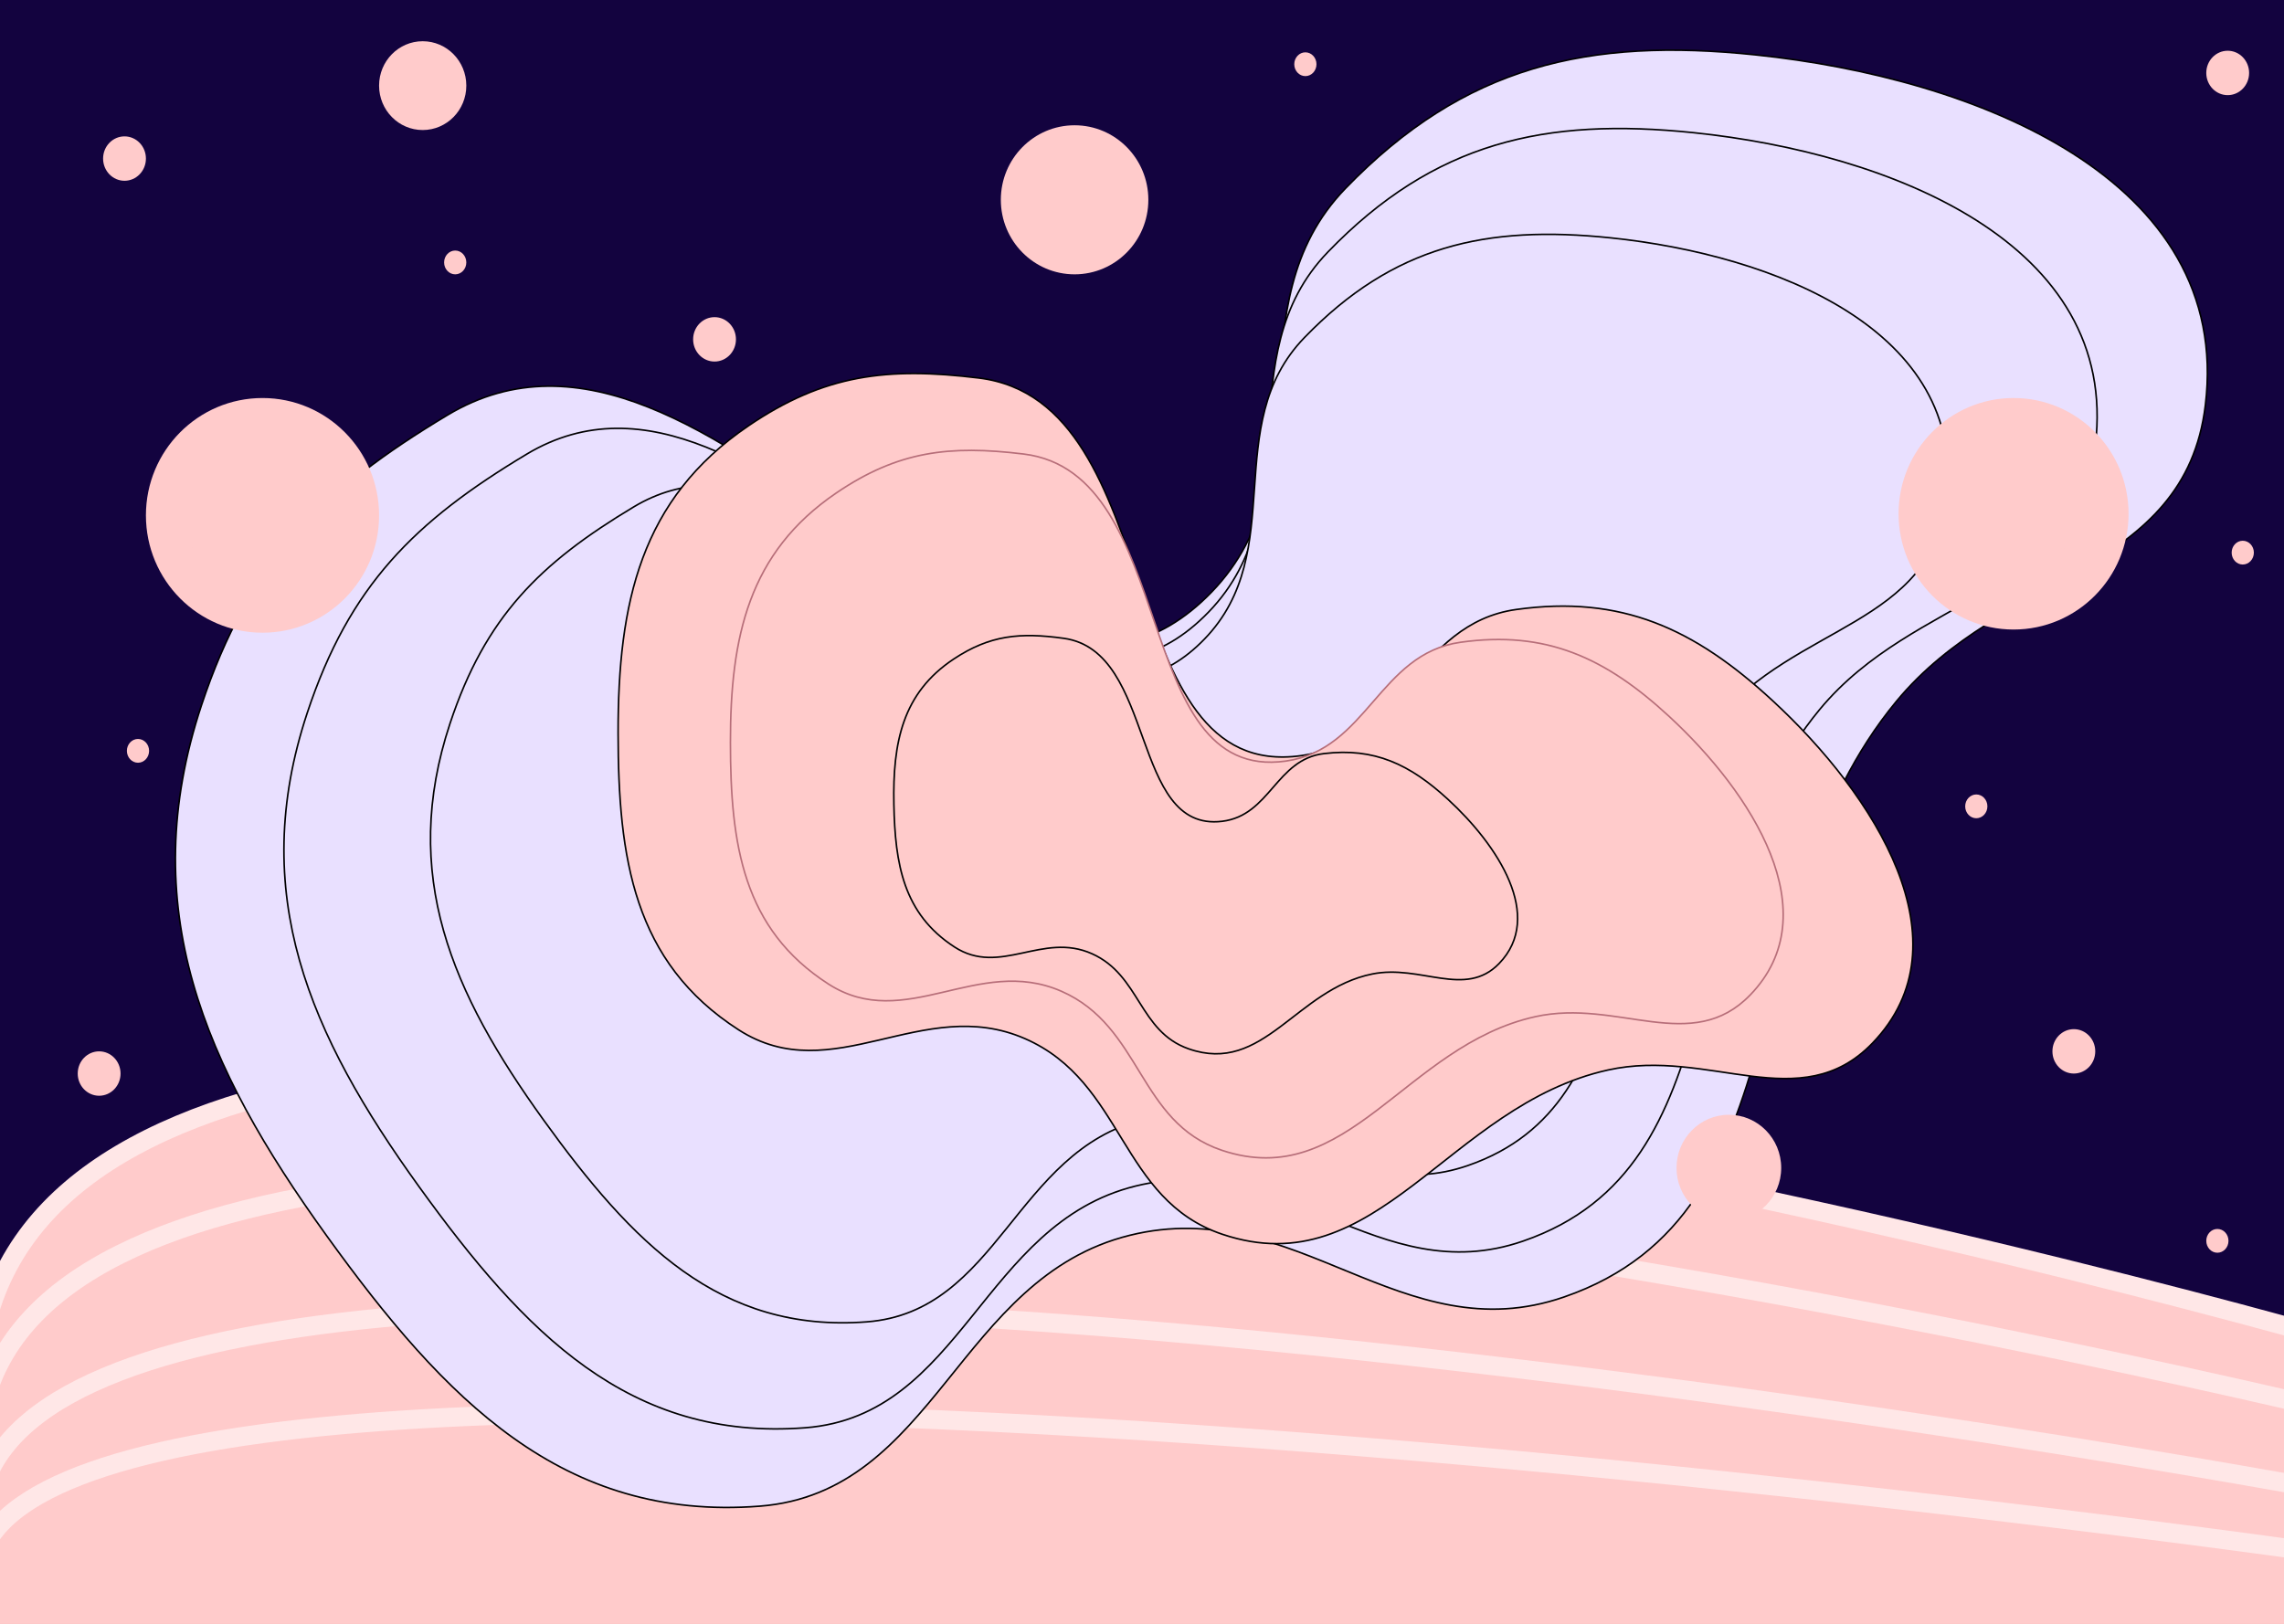 <svg width="1440" height="1024" viewBox="0 0 1440 1024" fill="none" xmlns="http://www.w3.org/2000/svg">
<g clip-path="url(#clip0)">
<rect width="1440" height="1024" fill="#13033F"/>
<path d="M1455.61 840.236C1460.54 841.607 1464.36 842.683 1467 843.431V1052.92H-15.86H-19.688L-21.301 1056.39L-21.301 1056.39L-21.303 1056.39L-21.312 1056.41L-21.354 1056.5C-21.391 1056.58 -21.449 1056.71 -21.525 1056.87C-21.678 1057.19 -21.907 1057.67 -22.202 1058.28C-22.794 1059.5 -23.655 1061.25 -24.721 1063.34C-26.862 1067.52 -29.804 1073.01 -33.05 1078.34C-36.34 1083.74 -39.764 1088.66 -42.84 1091.9C-44.069 1093.2 -45.067 1094.04 -45.812 1094.53C-45.852 1094.44 -45.895 1094.34 -45.939 1094.23C-46.568 1092.68 -47.204 1090.04 -47.598 1085.84C-48.381 1077.49 -48.093 1064.33 -46.094 1044.65C-42.105 1005.38 -31.433 941.29 -9.99 840.147C0.322 791.509 30.373 754.843 75.818 727.845C121.417 700.755 182.366 683.518 253.764 674.084C396.547 655.218 579.326 667.774 759.92 693.052C940.409 718.315 1118.27 756.219 1251.04 787.818C1317.42 803.615 1372.51 817.832 1411 828.098C1430.24 833.231 1445.34 837.376 1455.61 840.236ZM-46.736 1095.02C-46.736 1095.02 -46.73 1095.02 -46.72 1095.02C-46.73 1095.02 -46.736 1095.02 -46.736 1095.02ZM-45.308 1095.42C-45.299 1095.43 -45.295 1095.43 -45.295 1095.43C-45.295 1095.43 -45.299 1095.43 -45.308 1095.42Z" fill="#FFCBCB" stroke="#FFE7E7" stroke-width="12"/>
<g filter="url(#filter0_d)">
<path d="M-15.86 879.819C69.957 538.227 1473 879.819 1473 879.819V1065.49H-15.86C-15.86 1065.49 -101.676 1221.41 -15.86 879.819Z" fill="#FFCBCB"/>
<path d="M1455.85 881.907C1460.63 883.029 1464.37 883.918 1467 884.547V1059.49H-15.86H-19.406L-21.116 1062.59L-21.116 1062.59L-21.117 1062.6L-21.126 1062.61L-21.166 1062.69C-21.203 1062.75 -21.26 1062.85 -21.335 1062.99C-21.486 1063.26 -21.712 1063.66 -22.006 1064.17C-22.594 1065.19 -23.45 1066.66 -24.511 1068.41C-26.641 1071.93 -29.566 1076.54 -32.791 1081C-36.06 1085.52 -39.445 1089.63 -42.475 1092.33C-43.991 1093.67 -45.171 1094.45 -45.984 1094.81C-46.017 1094.74 -46.053 1094.67 -46.091 1094.59C-46.622 1093.49 -47.226 1091.45 -47.608 1088.02C-48.369 1081.17 -48.1 1070.22 -46.106 1053.66C-42.13 1020.62 -31.479 966.619 -10.04 881.28C0.125 840.817 29.847 809.967 75.443 787.108C121.116 764.21 182.166 749.642 253.643 741.673C396.553 725.738 579.432 736.346 760.047 757.68C940.574 779.004 1118.47 810.996 1251.25 837.665C1317.64 850.998 1372.73 862.997 1411.23 871.661C1430.47 875.994 1445.57 879.492 1455.85 881.907ZM-46.561 1095C-46.561 1095 -46.553 1095 -46.539 1095C-46.554 1095 -46.561 1095 -46.561 1095ZM-45.669 1095.3C-45.654 1095.31 -45.647 1095.32 -45.647 1095.32C-45.648 1095.32 -45.655 1095.31 -45.669 1095.3Z" stroke="#FFE7E7" stroke-width="12"/>
</g>
<g filter="url(#filter1_d)">
<path d="M-15.86 930.815C69.957 667.982 1473 930.815 1473 930.815V1073.68H-15.86C-15.86 1073.68 -101.676 1193.65 -15.86 930.815Z" fill="#FFCBCB"/>
<path d="M1456.16 933.832C1460.75 934.662 1464.39 935.326 1467 935.807V1067.68H-15.86H-18.945L-20.739 1070.18L-20.739 1070.18L-20.747 1070.2L-20.785 1070.25C-20.803 1070.27 -20.827 1070.31 -20.855 1070.34C-20.882 1070.38 -20.914 1070.43 -20.95 1070.48C-21.098 1070.68 -21.321 1070.98 -21.612 1071.37C-22.193 1072.15 -23.041 1073.27 -24.093 1074.61C-26.207 1077.29 -29.107 1080.81 -32.301 1084.21C-35.537 1087.65 -38.88 1090.77 -41.876 1092.82C-43.371 1093.85 -44.587 1094.47 -45.502 1094.78C-45.902 1094.92 -46.175 1094.97 -46.341 1094.99C-46.64 1094.59 -47.227 1093.47 -47.633 1090.66C-48.342 1085.76 -48.118 1077.62 -46.135 1064.95C-42.19 1039.73 -31.588 998.317 -10.156 932.677C-0.268 902.394 28.944 878.683 74.913 860.951C120.724 843.279 181.925 832.05 253.491 825.91C396.559 813.636 579.565 821.81 760.208 838.228C940.784 854.639 1118.71 879.261 1251.52 899.783C1317.91 910.044 1373.02 919.278 1411.52 925.947C1430.77 929.281 1445.87 931.973 1456.16 933.832ZM-46.15 1095.18C-46.152 1095.18 -46.185 1095.16 -46.24 1095.11C-46.175 1095.14 -46.147 1095.17 -46.15 1095.18Z" stroke="#FFE7E7" stroke-width="12"/>
</g>
<g filter="url(#filter2_d)">
<path d="M-15.86 970.544C69.957 769.069 1473 970.544 1473 970.544V1080.05H-15.86C-15.86 1080.05 -101.676 1172.02 -15.86 970.544Z" fill="#FFCBCB"/>
<path d="M1456.4 974.274C1460.85 974.891 1464.41 975.389 1467 975.754V1074.05H-15.86H-18.467L-20.245 1075.96L-20.245 1075.96L-20.246 1075.96L-20.252 1075.97L-20.288 1076.01C-20.323 1076.04 -20.377 1076.1 -20.449 1076.18C-20.595 1076.33 -20.815 1076.56 -21.102 1076.85C-21.677 1077.44 -22.519 1078.3 -23.564 1079.31C-25.664 1081.36 -28.547 1084.04 -31.722 1086.63C-34.931 1089.25 -38.264 1091.64 -41.275 1093.22C-44.554 1094.94 -46.303 1095.08 -46.839 1094.97C-46.839 1094.97 -46.84 1094.97 -46.84 1094.97C-46.842 1094.97 -46.845 1094.97 -46.849 1094.96C-46.969 1094.81 -47.377 1094.21 -47.675 1092.62C-48.294 1089.34 -48.15 1083.48 -46.184 1073.85C-42.288 1054.76 -31.763 1023.19 -10.339 972.896C-5.599 961.768 3.882 951.581 18.237 942.396C32.588 933.214 51.482 925.246 74.455 918.453C120.408 904.865 181.743 896.245 253.372 891.534C396.565 882.117 579.668 888.39 760.334 900.977C940.948 913.56 1118.91 932.437 1251.73 948.17C1318.13 956.037 1373.25 963.116 1411.76 968.229C1431.01 970.785 1446.11 972.849 1456.4 974.274Z" stroke="#FFE7E7" stroke-width="12"/>
</g>
<g filter="url(#filter3_d)">
<path d="M282.159 257.745C449.554 157.381 626.901 511.098 763.913 369.344C835.653 295.123 776.548 188.986 848.31 114.787C923.367 37.181 1001.66 19.659 1106.74 30.597C1244.67 44.954 1407.78 108.406 1390.42 251.534C1377.5 358.107 1263.06 356.642 1195.65 438.237C1089.33 566.927 1140.8 760.58 986.044 813.932C883.475 849.293 817.461 749.054 712.353 774.996C603.98 801.745 589.893 937.31 478.876 945.832C354.724 955.362 280.678 878.855 206.124 775.533C128.476 667.921 84.786 568.236 127.058 440.653C156.868 350.68 202.838 305.303 282.159 257.745Z" fill="#E9E0FF"/>
<path d="M282.159 257.745C449.554 157.381 626.901 511.098 763.913 369.344C835.653 295.123 776.548 188.986 848.31 114.787C923.367 37.181 1001.66 19.659 1106.74 30.597C1244.67 44.954 1407.78 108.406 1390.42 251.534C1377.5 358.107 1263.06 356.642 1195.65 438.237C1089.33 566.927 1140.8 760.58 986.044 813.932C883.475 849.293 817.461 749.054 712.353 774.996C603.98 801.745 589.893 937.31 478.876 945.832C354.724 955.362 280.678 878.855 206.124 775.533C128.476 667.921 84.786 568.236 127.058 440.653C156.868 350.68 202.838 305.303 282.159 257.745Z" stroke="black"/>
</g>
<g filter="url(#filter4_d)">
<path d="M332.103 282.377C481.476 192.818 639.728 508.453 761.989 381.961C826.005 315.73 773.264 221.021 837.299 154.811C904.276 85.56 974.141 69.924 1067.91 79.685C1190.98 92.496 1336.53 149.116 1321.05 276.834C1309.52 371.933 1207.4 370.626 1147.24 443.436C1052.37 558.271 1098.3 731.074 960.204 778.682C868.679 810.236 809.771 720.789 715.98 743.939C619.275 767.808 606.705 888.777 507.64 896.381C396.855 904.885 330.782 836.616 264.255 744.417C194.966 648.392 155.98 559.439 193.7 445.592C220.301 365.307 261.322 324.815 332.103 282.377Z" fill="#E9E0FF"/>
<path d="M332.103 282.377C481.476 192.818 639.728 508.453 761.989 381.961C826.005 315.73 773.264 221.021 837.299 154.811C904.276 85.56 974.141 69.924 1067.91 79.685C1190.98 92.496 1336.53 149.116 1321.05 276.834C1309.52 371.933 1207.4 370.626 1147.24 443.436C1052.37 558.271 1098.3 731.074 960.204 778.682C868.679 810.236 809.771 720.789 715.98 743.939C619.275 767.808 606.705 888.777 507.64 896.381C396.855 904.885 330.782 836.616 264.255 744.417C194.966 648.392 155.98 559.439 193.7 445.592C220.301 365.307 261.322 324.815 332.103 282.377Z" stroke="black"/>
</g>
<g filter="url(#filter5_d)">
<path d="M399.563 315.648C524.592 240.685 657.054 504.88 759.391 399.003C812.974 343.566 768.828 264.291 822.427 208.871C878.489 150.906 936.967 137.819 1015.45 145.988C1118.47 156.712 1240.3 204.105 1227.34 311.009C1217.69 390.609 1132.21 389.515 1081.86 450.459C1002.44 546.58 1040.89 691.221 925.302 731.07C848.693 757.481 799.386 682.612 720.88 701.988C639.935 721.967 629.413 823.222 546.493 829.587C453.762 836.705 398.457 779.562 342.772 702.389C284.775 622.013 252.143 547.557 283.716 452.264C305.982 385.062 340.317 351.17 399.563 315.648Z" fill="#E9E0FF"/>
<path d="M399.563 315.648C524.592 240.685 657.054 504.88 759.391 399.003C812.974 343.566 768.828 264.291 822.427 208.871C878.489 150.906 936.967 137.819 1015.45 145.988C1118.47 156.712 1240.3 204.105 1227.34 311.009C1217.69 390.609 1132.21 389.515 1081.86 450.459C1002.44 546.58 1040.89 691.221 925.302 731.07C848.693 757.481 799.386 682.612 720.88 701.988C639.935 721.967 629.413 823.222 546.493 829.587C453.762 836.705 398.457 779.562 342.772 702.389C284.775 622.013 252.143 547.557 283.716 452.264C305.982 385.062 340.317 351.17 399.563 315.648Z" stroke="black"/>
</g>
<g filter="url(#filter6_d)">
<path d="M617.053 228.372C738.43 243.164 699.228 483.536 820.315 466.53C883.715 457.626 892.496 383.255 955.899 374.371C1022.21 365.079 1068.25 386.367 1117.48 431.767C1182.09 491.359 1241.55 584.529 1180.55 647.821C1135.14 694.948 1077.72 650.608 1013.82 664.762C913.042 687.086 868.476 801.293 770.648 768.357C705.809 746.528 708.939 672.403 646.249 645.006C581.612 616.757 525.033 677.601 465.705 639.442C399.357 596.768 389.765 531.174 389.695 452.288C389.622 370.127 403.856 304.783 471.796 258.582C519.708 226.001 559.539 221.362 617.053 228.372Z" fill="#FFCBCB"/>
<path d="M617.053 228.372C738.43 243.164 699.228 483.536 820.315 466.53C883.715 457.626 892.496 383.255 955.899 374.371C1022.21 365.079 1068.25 386.367 1117.48 431.767C1182.09 491.359 1241.55 584.529 1180.55 647.821C1135.14 694.948 1077.72 650.608 1013.82 664.762C913.042 687.086 868.476 801.293 770.648 768.357C705.809 746.528 708.939 672.403 646.249 645.006C581.612 616.757 525.033 677.601 465.705 639.442C399.357 596.768 389.765 531.174 389.695 452.288C389.622 370.127 403.856 304.783 471.796 258.582C519.708 226.001 559.539 221.362 617.053 228.372Z" stroke="black"/>
</g>
<g filter="url(#filter7_d)">
<path d="M645.367 282.314C744.055 294.342 712.181 489.782 810.634 475.956C862.183 468.716 869.322 408.246 920.874 401.023C974.794 393.468 1012.23 410.776 1052.25 447.69C1104.78 496.143 1153.13 571.898 1103.54 623.359C1066.61 661.677 1019.93 625.625 967.971 637.133C886.028 655.284 849.793 748.144 770.251 721.364C717.532 703.615 720.077 643.346 669.105 621.07C616.55 598.102 570.547 647.572 522.308 616.546C468.363 581.849 460.563 528.516 460.506 464.375C460.447 397.572 472.02 344.442 527.261 306.878C566.217 280.387 598.603 276.615 645.367 282.314Z" fill="#FFCBCB"/>
<path d="M645.367 282.314C744.055 294.342 712.181 489.782 810.634 475.956C862.183 468.716 869.322 408.246 920.874 401.023C974.794 393.468 1012.23 410.776 1052.25 447.69C1104.78 496.143 1153.13 571.898 1103.54 623.359C1066.61 661.677 1019.93 625.625 967.971 637.133C886.028 655.284 849.793 748.144 770.251 721.364C717.532 703.615 720.077 643.346 669.105 621.07C616.55 598.102 570.547 647.572 522.308 616.546C468.363 581.849 460.563 528.516 460.506 464.375C460.447 397.572 472.02 344.442 527.261 306.878C566.217 280.387 598.603 276.615 645.367 282.314Z" stroke="#B76E79"/>
</g>
<g filter="url(#filter8_d)">
<path d="M670.722 398.546C729.141 406.698 712.492 520.954 770.484 513.941C800.849 510.27 804.392 474.888 834.758 471.226C866.519 467.396 888.821 477.963 912.869 500.055C944.435 529.054 973.83 574.017 945.114 603.643C923.732 625.702 895.759 604.041 865.202 610.211C817.008 619.943 796.641 673.994 749.366 657.405C718.032 646.41 718.864 611.095 688.512 597.464C657.217 583.41 630.599 611.909 601.763 593.178C569.517 572.23 564.317 540.867 563.569 503.253C562.791 464.078 569.034 433.05 601.242 411.636C623.954 396.535 643.039 394.684 670.722 398.546Z" fill="#FFCBCB"/>
<path d="M670.722 398.546C729.141 406.698 712.492 520.954 770.484 513.941C800.849 510.27 804.392 474.888 834.758 471.226C866.519 467.396 888.821 477.963 912.869 500.055C944.435 529.054 973.83 574.017 945.114 603.643C923.732 625.702 895.759 604.041 865.202 610.211C817.008 619.943 796.641 673.994 749.366 657.405C718.032 646.41 718.864 611.095 688.512 597.464C657.217 583.41 630.599 611.909 601.763 593.178C569.517 572.23 564.317 540.867 563.569 503.253C562.791 464.078 569.034 433.05 601.242 411.636C623.954 396.535 643.039 394.684 670.722 398.546Z" stroke="black"/>
</g>
<g filter="url(#filter9_d)">
<ellipse cx="161.5" cy="321" rx="73.5" ry="74" fill="#FFCBCB"/>
</g>
<g filter="url(#filter10_d)">
<ellipse cx="161.5" cy="321" rx="48.5" ry="49" fill="#FFCBCB"/>
</g>
<g filter="url(#filter11_d)">
<ellipse cx="158.5" cy="320" rx="30.5" ry="31" fill="#FFCBCB"/>
</g>
<g filter="url(#filter12_d)">
<ellipse cx="1265.5" cy="320" rx="72.5" ry="73" fill="#FFCBCB"/>
</g>
<g filter="url(#filter13_d)">
<ellipse cx="1265.5" cy="320" rx="51.5" ry="52" fill="#FFCBCB"/>
</g>
<g filter="url(#filter14_d)">
<ellipse cx="1265.5" cy="320" rx="38.5" ry="39" fill="#FFCBCB"/>
</g>
<g filter="url(#filter15_d)">
<ellipse cx="673.5" cy="122" rx="46.5" ry="47" fill="#FFCBCB"/>
</g>
<g filter="url(#filter16_d)">
<ellipse cx="673.5" cy="122" rx="28.5" ry="29" fill="#FFCBCB"/>
</g>
<g filter="url(#filter17_d)">
<ellipse cx="262.5" cy="50" rx="27.5" ry="28" fill="#FFCBCB"/>
</g>
<g filter="url(#filter18_d)">
<ellipse cx="262.5" cy="50" rx="13.5" ry="14" fill="#FFCBCB"/>
</g>
<g filter="url(#filter19_d)">
<ellipse cx="1086" cy="732.5" rx="33" ry="33.5" fill="#FFCBCB"/>
</g>
<g filter="url(#filter20_d)">
<ellipse cx="1086" cy="732.5" rx="16" ry="16.5" fill="#FFCBCB"/>
</g>
<g filter="url(#filter21_d)">
<ellipse cx="74.5" cy="96" rx="13.5" ry="14" fill="#FFCBCB"/>
</g>
<g filter="url(#filter22_d)">
<ellipse cx="283" cy="161.5" rx="7" ry="7.5" fill="#FFCBCB"/>
</g>
<g filter="url(#filter23_d)">
<ellipse cx="1394" cy="778.5" rx="7" ry="7.5" fill="#FFCBCB"/>
</g>
<g filter="url(#filter24_d)">
<ellipse cx="819" cy="36.5" rx="7" ry="7.5" fill="#FFCBCB"/>
</g>
<g filter="url(#filter25_d)">
<ellipse cx="1410" cy="344.5" rx="7" ry="7.5" fill="#FFCBCB"/>
</g>
<g filter="url(#filter26_d)">
<ellipse cx="1242" cy="504.5" rx="7" ry="7.5" fill="#FFCBCB"/>
</g>
<g filter="url(#filter27_d)">
<ellipse cx="83" cy="469.5" rx="7" ry="7.5" fill="#FFCBCB"/>
</g>
<g filter="url(#filter28_d)">
<ellipse cx="1400.5" cy="42" rx="13.5" ry="14" fill="#FFCBCB"/>
</g>
<g filter="url(#filter29_d)">
<ellipse cx="1303.5" cy="659" rx="13.5" ry="14" fill="#FFCBCB"/>
</g>
<g filter="url(#filter30_d)">
<ellipse cx="58.5" cy="673" rx="13.5" ry="14" fill="#FFCBCB"/>
</g>
<g filter="url(#filter31_d)">
<ellipse cx="446.5" cy="210" rx="13.5" ry="14" fill="#FFCBCB"/>
</g>
</g>
<defs>
<filter id="filter0_d" x="-144" y="642" width="1707" height="553" filterUnits="userSpaceOnUse" color-interpolation-filters="sRGB">
<feFlood flood-opacity="0" result="BackgroundImageFix"/>
<feColorMatrix in="SourceAlpha" type="matrix" values="0 0 0 0 0 0 0 0 0 0 0 0 0 0 0 0 0 0 127 0"/>
<feOffset dy="4"/>
<feGaussianBlur stdDeviation="45"/>
<feColorMatrix type="matrix" values="0 0 0 0 0.718 0 0 0 0 0.431 0 0 0 0 0.475 0 0 0 1 0"/>
<feBlend mode="normal" in2="BackgroundImageFix" result="effect1_dropShadow"/>
<feBlend mode="normal" in="SourceGraphic" in2="effect1_dropShadow" result="shape"/>
</filter>
<filter id="filter1_d" x="-144" y="728" width="1707" height="467" filterUnits="userSpaceOnUse" color-interpolation-filters="sRGB">
<feFlood flood-opacity="0" result="BackgroundImageFix"/>
<feColorMatrix in="SourceAlpha" type="matrix" values="0 0 0 0 0 0 0 0 0 0 0 0 0 0 0 0 0 0 127 0"/>
<feOffset dy="4"/>
<feGaussianBlur stdDeviation="45"/>
<feColorMatrix type="matrix" values="0 0 0 0 0.718 0 0 0 0 0.431 0 0 0 0 0.475 0 0 0 1 0"/>
<feBlend mode="normal" in2="BackgroundImageFix" result="effect1_dropShadow"/>
<feBlend mode="normal" in="SourceGraphic" in2="effect1_dropShadow" result="shape"/>
</filter>
<filter id="filter2_d" x="-144" y="795" width="1707" height="400" filterUnits="userSpaceOnUse" color-interpolation-filters="sRGB">
<feFlood flood-opacity="0" result="BackgroundImageFix"/>
<feColorMatrix in="SourceAlpha" type="matrix" values="0 0 0 0 0 0 0 0 0 0 0 0 0 0 0 0 0 0 127 0"/>
<feOffset dy="4"/>
<feGaussianBlur stdDeviation="45"/>
<feColorMatrix type="matrix" values="0 0 0 0 0.718 0 0 0 0 0.431 0 0 0 0 0.475 0 0 0 1 0"/>
<feBlend mode="normal" in2="BackgroundImageFix" result="effect1_dropShadow"/>
<feBlend mode="normal" in="SourceGraphic" in2="effect1_dropShadow" result="shape"/>
</filter>
<filter id="filter3_d" x="51.001" y="-54" width="1390.09" height="1089.06" filterUnits="userSpaceOnUse" color-interpolation-filters="sRGB">
<feFlood flood-opacity="0" result="BackgroundImageFix"/>
<feColorMatrix in="SourceAlpha" type="matrix" values="0 0 0 0 0 0 0 0 0 0 0 0 0 0 0 0 0 0 127 0"/>
<feOffset dy="4"/>
<feGaussianBlur stdDeviation="20"/>
<feColorMatrix type="matrix" values="0 0 0 0 0.428 0 0 0 0 0.382 0 0 0 0 0.554 0 0 0 1 0"/>
<feBlend mode="normal" in2="BackgroundImageFix" result="effect1_dropShadow"/>
<feBlend mode="normal" in="SourceGraphic" in2="effect1_dropShadow" result="shape"/>
</filter>
<filter id="filter4_d" x="86.525" y="-34.68" width="1319.04" height="1050.42" filterUnits="userSpaceOnUse" color-interpolation-filters="sRGB">
<feFlood flood-opacity="0" result="BackgroundImageFix"/>
<feColorMatrix in="SourceAlpha" type="matrix" values="0 0 0 0 0 0 0 0 0 0 0 0 0 0 0 0 0 0 127 0"/>
<feOffset dy="4"/>
<feGaussianBlur stdDeviation="37.5"/>
<feColorMatrix type="matrix" values="0 0 0 0 0.428 0 0 0 0 0.382 0 0 0 0 0.554 0 0 0 1 0"/>
<feBlend mode="normal" in2="BackgroundImageFix" result="effect1_dropShadow"/>
<feBlend mode="normal" in="SourceGraphic" in2="effect1_dropShadow" result="shape"/>
</filter>
<filter id="filter5_d" x="181.785" y="38.691" width="1128.52" height="903.677" filterUnits="userSpaceOnUse" color-interpolation-filters="sRGB">
<feFlood flood-opacity="0" result="BackgroundImageFix"/>
<feColorMatrix in="SourceAlpha" type="matrix" values="0 0 0 0 0 0 0 0 0 0 0 0 0 0 0 0 0 0 127 0"/>
<feOffset dy="4"/>
<feGaussianBlur stdDeviation="37.5"/>
<feColorMatrix type="matrix" values="0 0 0 0 0.428 0 0 0 0 0.382 0 0 0 0 0.554 0 0 0 1 0"/>
<feBlend mode="normal" in2="BackgroundImageFix" result="effect1_dropShadow"/>
<feBlend mode="normal" in="SourceGraphic" in2="effect1_dropShadow" result="shape"/>
</filter>
<filter id="filter6_d" x="262.474" y="35.59" width="1012.1" height="982.729" filterUnits="userSpaceOnUse" color-interpolation-filters="sRGB">
<feFlood flood-opacity="0" result="BackgroundImageFix"/>
<feColorMatrix in="SourceAlpha" type="matrix" values="0 0 0 0 0 0 0 0 0 0 0 0 0 0 0 0 0 0 127 0"/>
<feOffset dy="10"/>
<feGaussianBlur stdDeviation="6.5"/>
<feColorMatrix type="matrix" values="0 0 0 0 0.718 0 0 0 0 0.431 0 0 0 0 0.475 0 0 0 1 0"/>
<feBlend mode="normal" in2="BackgroundImageFix" result="effect1_dropShadow"/>
<feBlend mode="normal" in="SourceGraphic" in2="effect1_dropShadow" result="shape"/>
</filter>
<filter id="filter7_d" x="337.636" y="102.007" width="861.776" height="837.895" filterUnits="userSpaceOnUse" color-interpolation-filters="sRGB">
<feFlood flood-opacity="0" result="BackgroundImageFix"/>
<feColorMatrix in="SourceAlpha" type="matrix" values="0 0 0 0 0 0 0 0 0 0 0 0 0 0 0 0 0 0 127 0"/>
<feOffset dy="4"/>
<feGaussianBlur stdDeviation="15"/>
<feColorMatrix type="matrix" values="0 0 0 0 0.718 0 0 0 0 0.431 0 0 0 0 0.475 0 0 0 1 0"/>
<feBlend mode="normal" in2="BackgroundImageFix" result="effect1_dropShadow"/>
<feBlend mode="normal" in="SourceGraphic" in2="effect1_dropShadow" result="shape"/>
</filter>
<filter id="filter8_d" x="477" y="280.305" width="538.14" height="522.421" filterUnits="userSpaceOnUse" color-interpolation-filters="sRGB">
<feFlood flood-opacity="0" result="BackgroundImageFix"/>
<feColorMatrix in="SourceAlpha" type="matrix" values="0 0 0 0 0 0 0 0 0 0 0 0 0 0 0 0 0 0 127 0"/>
<feOffset dy="4"/>
<feGaussianBlur stdDeviation="16"/>
<feColorMatrix type="matrix" values="0 0 0 0 0.718 0 0 0 0 0.431 0 0 0 0 0.475 0 0 0 1 0"/>
<feBlend mode="normal" in2="BackgroundImageFix" result="effect1_dropShadow"/>
<feBlend mode="normal" in="SourceGraphic" in2="effect1_dropShadow" result="shape"/>
</filter>
<filter id="filter9_d" x="17" y="176" width="297" height="298" filterUnits="userSpaceOnUse" color-interpolation-filters="sRGB">
<feFlood flood-opacity="0" result="BackgroundImageFix"/>
<feColorMatrix in="SourceAlpha" type="matrix" values="0 0 0 0 0 0 0 0 0 0 0 0 0 0 0 0 0 0 127 0"/>
<feOffset dx="4" dy="4"/>
<feGaussianBlur stdDeviation="37.5"/>
<feColorMatrix type="matrix" values="0 0 0 0 0 0 0 0 0 0 0 0 0 0 0 0 0 0 0.45 0"/>
<feBlend mode="normal" in2="BackgroundImageFix" result="effect1_dropShadow"/>
<feBlend mode="normal" in="SourceGraphic" in2="effect1_dropShadow" result="shape"/>
</filter>
<filter id="filter10_d" x="105" y="264" width="121" height="122" filterUnits="userSpaceOnUse" color-interpolation-filters="sRGB">
<feFlood flood-opacity="0" result="BackgroundImageFix"/>
<feColorMatrix in="SourceAlpha" type="matrix" values="0 0 0 0 0 0 0 0 0 0 0 0 0 0 0 0 0 0 127 0"/>
<feOffset dx="4" dy="4"/>
<feGaussianBlur stdDeviation="6"/>
<feColorMatrix type="matrix" values="0 0 0 0 0.718 0 0 0 0 0.431 0 0 0 0 0.475 0 0 0 1 0"/>
<feBlend mode="normal" in2="BackgroundImageFix" result="effect1_dropShadow"/>
<feBlend mode="normal" in="SourceGraphic" in2="effect1_dropShadow" result="shape"/>
</filter>
<filter id="filter11_d" x="126" y="287" width="73" height="74" filterUnits="userSpaceOnUse" color-interpolation-filters="sRGB">
<feFlood flood-opacity="0" result="BackgroundImageFix"/>
<feColorMatrix in="SourceAlpha" type="matrix" values="0 0 0 0 0 0 0 0 0 0 0 0 0 0 0 0 0 0 127 0"/>
<feOffset dx="4" dy="4"/>
<feGaussianBlur stdDeviation="3"/>
<feColorMatrix type="matrix" values="0 0 0 0 0.718 0 0 0 0 0.431 0 0 0 0 0.475 0 0 0 1 0"/>
<feBlend mode="normal" in2="BackgroundImageFix" result="effect1_dropShadow"/>
<feBlend mode="normal" in="SourceGraphic" in2="effect1_dropShadow" result="shape"/>
</filter>
<filter id="filter12_d" x="1122" y="176" width="295" height="296" filterUnits="userSpaceOnUse" color-interpolation-filters="sRGB">
<feFlood flood-opacity="0" result="BackgroundImageFix"/>
<feColorMatrix in="SourceAlpha" type="matrix" values="0 0 0 0 0 0 0 0 0 0 0 0 0 0 0 0 0 0 127 0"/>
<feOffset dx="4" dy="4"/>
<feGaussianBlur stdDeviation="37.5"/>
<feColorMatrix type="matrix" values="0 0 0 0 0 0 0 0 0 0 0 0 0 0 0 0 0 0 0.45 0"/>
<feBlend mode="normal" in2="BackgroundImageFix" result="effect1_dropShadow"/>
<feBlend mode="normal" in="SourceGraphic" in2="effect1_dropShadow" result="shape"/>
</filter>
<filter id="filter13_d" x="1205" y="259" width="129" height="130" filterUnits="userSpaceOnUse" color-interpolation-filters="sRGB">
<feFlood flood-opacity="0" result="BackgroundImageFix"/>
<feColorMatrix in="SourceAlpha" type="matrix" values="0 0 0 0 0 0 0 0 0 0 0 0 0 0 0 0 0 0 127 0"/>
<feOffset dx="4" dy="4"/>
<feGaussianBlur stdDeviation="6.5"/>
<feColorMatrix type="matrix" values="0 0 0 0 0.718 0 0 0 0 0.431 0 0 0 0 0.475 0 0 0 1 0"/>
<feBlend mode="normal" in2="BackgroundImageFix" result="effect1_dropShadow"/>
<feBlend mode="normal" in="SourceGraphic" in2="effect1_dropShadow" result="shape"/>
</filter>
<filter id="filter14_d" x="1218" y="272" width="103" height="104" filterUnits="userSpaceOnUse" color-interpolation-filters="sRGB">
<feFlood flood-opacity="0" result="BackgroundImageFix"/>
<feColorMatrix in="SourceAlpha" type="matrix" values="0 0 0 0 0 0 0 0 0 0 0 0 0 0 0 0 0 0 127 0"/>
<feOffset dx="4" dy="4"/>
<feGaussianBlur stdDeviation="6.5"/>
<feColorMatrix type="matrix" values="0 0 0 0 0.718 0 0 0 0 0.431 0 0 0 0 0.475 0 0 0 1 0"/>
<feBlend mode="normal" in2="BackgroundImageFix" result="effect1_dropShadow"/>
<feBlend mode="normal" in="SourceGraphic" in2="effect1_dropShadow" result="shape"/>
</filter>
<filter id="filter15_d" x="556" y="4" width="243" height="244" filterUnits="userSpaceOnUse" color-interpolation-filters="sRGB">
<feFlood flood-opacity="0" result="BackgroundImageFix"/>
<feColorMatrix in="SourceAlpha" type="matrix" values="0 0 0 0 0 0 0 0 0 0 0 0 0 0 0 0 0 0 127 0"/>
<feOffset dx="4" dy="4"/>
<feGaussianBlur stdDeviation="37.5"/>
<feColorMatrix type="matrix" values="0 0 0 0 0 0 0 0 0 0 0 0 0 0 0 0 0 0 0.45 0"/>
<feBlend mode="normal" in2="BackgroundImageFix" result="effect1_dropShadow"/>
<feBlend mode="normal" in="SourceGraphic" in2="effect1_dropShadow" result="shape"/>
</filter>
<filter id="filter16_d" x="626" y="84" width="95" height="96" filterUnits="userSpaceOnUse" color-interpolation-filters="sRGB">
<feFlood flood-opacity="0" result="BackgroundImageFix"/>
<feColorMatrix in="SourceAlpha" type="matrix" values="0 0 0 0 0 0 0 0 0 0 0 0 0 0 0 0 0 0 127 0"/>
<feOffset dy="10"/>
<feGaussianBlur stdDeviation="9.5"/>
<feColorMatrix type="matrix" values="0 0 0 0 0.718 0 0 0 0 0.431 0 0 0 0 0.475 0 0 0 1 0"/>
<feBlend mode="normal" in2="BackgroundImageFix" result="effect1_dropShadow"/>
<feBlend mode="normal" in="SourceGraphic" in2="effect1_dropShadow" result="shape"/>
</filter>
<filter id="filter17_d" x="164" y="-49" width="205" height="206" filterUnits="userSpaceOnUse" color-interpolation-filters="sRGB">
<feFlood flood-opacity="0" result="BackgroundImageFix"/>
<feColorMatrix in="SourceAlpha" type="matrix" values="0 0 0 0 0 0 0 0 0 0 0 0 0 0 0 0 0 0 127 0"/>
<feOffset dx="4" dy="4"/>
<feGaussianBlur stdDeviation="37.5"/>
<feColorMatrix type="matrix" values="0 0 0 0 0 0 0 0 0 0 0 0 0 0 0 0 0 0 0.45 0"/>
<feBlend mode="normal" in2="BackgroundImageFix" result="effect1_dropShadow"/>
<feBlend mode="normal" in="SourceGraphic" in2="effect1_dropShadow" result="shape"/>
</filter>
<filter id="filter18_d" x="233" y="30" width="59" height="60" filterUnits="userSpaceOnUse" color-interpolation-filters="sRGB">
<feFlood flood-opacity="0" result="BackgroundImageFix"/>
<feColorMatrix in="SourceAlpha" type="matrix" values="0 0 0 0 0 0 0 0 0 0 0 0 0 0 0 0 0 0 127 0"/>
<feOffset dy="10"/>
<feGaussianBlur stdDeviation="8"/>
<feColorMatrix type="matrix" values="0 0 0 0 0.718 0 0 0 0 0.431 0 0 0 0 0.475 0 0 0 1 0"/>
<feBlend mode="normal" in2="BackgroundImageFix" result="effect1_dropShadow"/>
<feBlend mode="normal" in="SourceGraphic" in2="effect1_dropShadow" result="shape"/>
</filter>
<filter id="filter19_d" x="982" y="628" width="216" height="217" filterUnits="userSpaceOnUse" color-interpolation-filters="sRGB">
<feFlood flood-opacity="0" result="BackgroundImageFix"/>
<feColorMatrix in="SourceAlpha" type="matrix" values="0 0 0 0 0 0 0 0 0 0 0 0 0 0 0 0 0 0 127 0"/>
<feOffset dx="4" dy="4"/>
<feGaussianBlur stdDeviation="37.5"/>
<feColorMatrix type="matrix" values="0 0 0 0 0 0 0 0 0 0 0 0 0 0 0 0 0 0 0.45 0"/>
<feBlend mode="normal" in2="BackgroundImageFix" result="effect1_dropShadow"/>
<feBlend mode="normal" in="SourceGraphic" in2="effect1_dropShadow" result="shape"/>
</filter>
<filter id="filter20_d" x="1058" y="704" width="64" height="65" filterUnits="userSpaceOnUse" color-interpolation-filters="sRGB">
<feFlood flood-opacity="0" result="BackgroundImageFix"/>
<feColorMatrix in="SourceAlpha" type="matrix" values="0 0 0 0 0 0 0 0 0 0 0 0 0 0 0 0 0 0 127 0"/>
<feOffset dx="4" dy="4"/>
<feGaussianBlur stdDeviation="8"/>
<feColorMatrix type="matrix" values="0 0 0 0 0.718 0 0 0 0 0.431 0 0 0 0 0.475 0 0 0 1 0"/>
<feBlend mode="normal" in2="BackgroundImageFix" result="effect1_dropShadow"/>
<feBlend mode="normal" in="SourceGraphic" in2="effect1_dropShadow" result="shape"/>
</filter>
<filter id="filter21_d" x="46" y="67" width="65" height="66" filterUnits="userSpaceOnUse" color-interpolation-filters="sRGB">
<feFlood flood-opacity="0" result="BackgroundImageFix"/>
<feColorMatrix in="SourceAlpha" type="matrix" values="0 0 0 0 0 0 0 0 0 0 0 0 0 0 0 0 0 0 127 0"/>
<feOffset dx="4" dy="4"/>
<feGaussianBlur stdDeviation="9.5"/>
<feColorMatrix type="matrix" values="0 0 0 0 0 0 0 0 0 0 0 0 0 0 0 0 0 0 0.45 0"/>
<feBlend mode="normal" in2="BackgroundImageFix" result="effect1_dropShadow"/>
<feBlend mode="normal" in="SourceGraphic" in2="effect1_dropShadow" result="shape"/>
</filter>
<filter id="filter22_d" x="261" y="139" width="52" height="53" filterUnits="userSpaceOnUse" color-interpolation-filters="sRGB">
<feFlood flood-opacity="0" result="BackgroundImageFix"/>
<feColorMatrix in="SourceAlpha" type="matrix" values="0 0 0 0 0 0 0 0 0 0 0 0 0 0 0 0 0 0 127 0"/>
<feOffset dx="4" dy="4"/>
<feGaussianBlur stdDeviation="9.5"/>
<feColorMatrix type="matrix" values="0 0 0 0 0 0 0 0 0 0 0 0 0 0 0 0 0 0 0.45 0"/>
<feBlend mode="normal" in2="BackgroundImageFix" result="effect1_dropShadow"/>
<feBlend mode="normal" in="SourceGraphic" in2="effect1_dropShadow" result="shape"/>
</filter>
<filter id="filter23_d" x="1372" y="756" width="52" height="53" filterUnits="userSpaceOnUse" color-interpolation-filters="sRGB">
<feFlood flood-opacity="0" result="BackgroundImageFix"/>
<feColorMatrix in="SourceAlpha" type="matrix" values="0 0 0 0 0 0 0 0 0 0 0 0 0 0 0 0 0 0 127 0"/>
<feOffset dx="4" dy="4"/>
<feGaussianBlur stdDeviation="9.5"/>
<feColorMatrix type="matrix" values="0 0 0 0 0 0 0 0 0 0 0 0 0 0 0 0 0 0 0.45 0"/>
<feBlend mode="normal" in2="BackgroundImageFix" result="effect1_dropShadow"/>
<feBlend mode="normal" in="SourceGraphic" in2="effect1_dropShadow" result="shape"/>
</filter>
<filter id="filter24_d" x="797" y="14" width="52" height="53" filterUnits="userSpaceOnUse" color-interpolation-filters="sRGB">
<feFlood flood-opacity="0" result="BackgroundImageFix"/>
<feColorMatrix in="SourceAlpha" type="matrix" values="0 0 0 0 0 0 0 0 0 0 0 0 0 0 0 0 0 0 127 0"/>
<feOffset dx="4" dy="4"/>
<feGaussianBlur stdDeviation="9.5"/>
<feColorMatrix type="matrix" values="0 0 0 0 0 0 0 0 0 0 0 0 0 0 0 0 0 0 0.45 0"/>
<feBlend mode="normal" in2="BackgroundImageFix" result="effect1_dropShadow"/>
<feBlend mode="normal" in="SourceGraphic" in2="effect1_dropShadow" result="shape"/>
</filter>
<filter id="filter25_d" x="1388" y="322" width="52" height="53" filterUnits="userSpaceOnUse" color-interpolation-filters="sRGB">
<feFlood flood-opacity="0" result="BackgroundImageFix"/>
<feColorMatrix in="SourceAlpha" type="matrix" values="0 0 0 0 0 0 0 0 0 0 0 0 0 0 0 0 0 0 127 0"/>
<feOffset dx="4" dy="4"/>
<feGaussianBlur stdDeviation="9.5"/>
<feColorMatrix type="matrix" values="0 0 0 0 0 0 0 0 0 0 0 0 0 0 0 0 0 0 0.45 0"/>
<feBlend mode="normal" in2="BackgroundImageFix" result="effect1_dropShadow"/>
<feBlend mode="normal" in="SourceGraphic" in2="effect1_dropShadow" result="shape"/>
</filter>
<filter id="filter26_d" x="1220" y="482" width="52" height="53" filterUnits="userSpaceOnUse" color-interpolation-filters="sRGB">
<feFlood flood-opacity="0" result="BackgroundImageFix"/>
<feColorMatrix in="SourceAlpha" type="matrix" values="0 0 0 0 0 0 0 0 0 0 0 0 0 0 0 0 0 0 127 0"/>
<feOffset dx="4" dy="4"/>
<feGaussianBlur stdDeviation="9.5"/>
<feColorMatrix type="matrix" values="0 0 0 0 0 0 0 0 0 0 0 0 0 0 0 0 0 0 0.45 0"/>
<feBlend mode="normal" in2="BackgroundImageFix" result="effect1_dropShadow"/>
<feBlend mode="normal" in="SourceGraphic" in2="effect1_dropShadow" result="shape"/>
</filter>
<filter id="filter27_d" x="61" y="447" width="52" height="53" filterUnits="userSpaceOnUse" color-interpolation-filters="sRGB">
<feFlood flood-opacity="0" result="BackgroundImageFix"/>
<feColorMatrix in="SourceAlpha" type="matrix" values="0 0 0 0 0 0 0 0 0 0 0 0 0 0 0 0 0 0 127 0"/>
<feOffset dx="4" dy="4"/>
<feGaussianBlur stdDeviation="9.5"/>
<feColorMatrix type="matrix" values="0 0 0 0 0 0 0 0 0 0 0 0 0 0 0 0 0 0 0.45 0"/>
<feBlend mode="normal" in2="BackgroundImageFix" result="effect1_dropShadow"/>
<feBlend mode="normal" in="SourceGraphic" in2="effect1_dropShadow" result="shape"/>
</filter>
<filter id="filter28_d" x="1372" y="13" width="65" height="66" filterUnits="userSpaceOnUse" color-interpolation-filters="sRGB">
<feFlood flood-opacity="0" result="BackgroundImageFix"/>
<feColorMatrix in="SourceAlpha" type="matrix" values="0 0 0 0 0 0 0 0 0 0 0 0 0 0 0 0 0 0 127 0"/>
<feOffset dx="4" dy="4"/>
<feGaussianBlur stdDeviation="9.5"/>
<feColorMatrix type="matrix" values="0 0 0 0 0 0 0 0 0 0 0 0 0 0 0 0 0 0 0.45 0"/>
<feBlend mode="normal" in2="BackgroundImageFix" result="effect1_dropShadow"/>
<feBlend mode="normal" in="SourceGraphic" in2="effect1_dropShadow" result="shape"/>
</filter>
<filter id="filter29_d" x="1275" y="630" width="65" height="66" filterUnits="userSpaceOnUse" color-interpolation-filters="sRGB">
<feFlood flood-opacity="0" result="BackgroundImageFix"/>
<feColorMatrix in="SourceAlpha" type="matrix" values="0 0 0 0 0 0 0 0 0 0 0 0 0 0 0 0 0 0 127 0"/>
<feOffset dx="4" dy="4"/>
<feGaussianBlur stdDeviation="9.5"/>
<feColorMatrix type="matrix" values="0 0 0 0 0 0 0 0 0 0 0 0 0 0 0 0 0 0 0.45 0"/>
<feBlend mode="normal" in2="BackgroundImageFix" result="effect1_dropShadow"/>
<feBlend mode="normal" in="SourceGraphic" in2="effect1_dropShadow" result="shape"/>
</filter>
<filter id="filter30_d" x="30" y="644" width="65" height="66" filterUnits="userSpaceOnUse" color-interpolation-filters="sRGB">
<feFlood flood-opacity="0" result="BackgroundImageFix"/>
<feColorMatrix in="SourceAlpha" type="matrix" values="0 0 0 0 0 0 0 0 0 0 0 0 0 0 0 0 0 0 127 0"/>
<feOffset dx="4" dy="4"/>
<feGaussianBlur stdDeviation="9.5"/>
<feColorMatrix type="matrix" values="0 0 0 0 0 0 0 0 0 0 0 0 0 0 0 0 0 0 0.45 0"/>
<feBlend mode="normal" in2="BackgroundImageFix" result="effect1_dropShadow"/>
<feBlend mode="normal" in="SourceGraphic" in2="effect1_dropShadow" result="shape"/>
</filter>
<filter id="filter31_d" x="418" y="181" width="65" height="66" filterUnits="userSpaceOnUse" color-interpolation-filters="sRGB">
<feFlood flood-opacity="0" result="BackgroundImageFix"/>
<feColorMatrix in="SourceAlpha" type="matrix" values="0 0 0 0 0 0 0 0 0 0 0 0 0 0 0 0 0 0 127 0"/>
<feOffset dx="4" dy="4"/>
<feGaussianBlur stdDeviation="9.5"/>
<feColorMatrix type="matrix" values="0 0 0 0 0 0 0 0 0 0 0 0 0 0 0 0 0 0 0.45 0"/>
<feBlend mode="normal" in2="BackgroundImageFix" result="effect1_dropShadow"/>
<feBlend mode="normal" in="SourceGraphic" in2="effect1_dropShadow" result="shape"/>
</filter>
<clipPath id="clip0">
<rect width="1440" height="1024" fill="white"/>
</clipPath>
</defs>
</svg>
